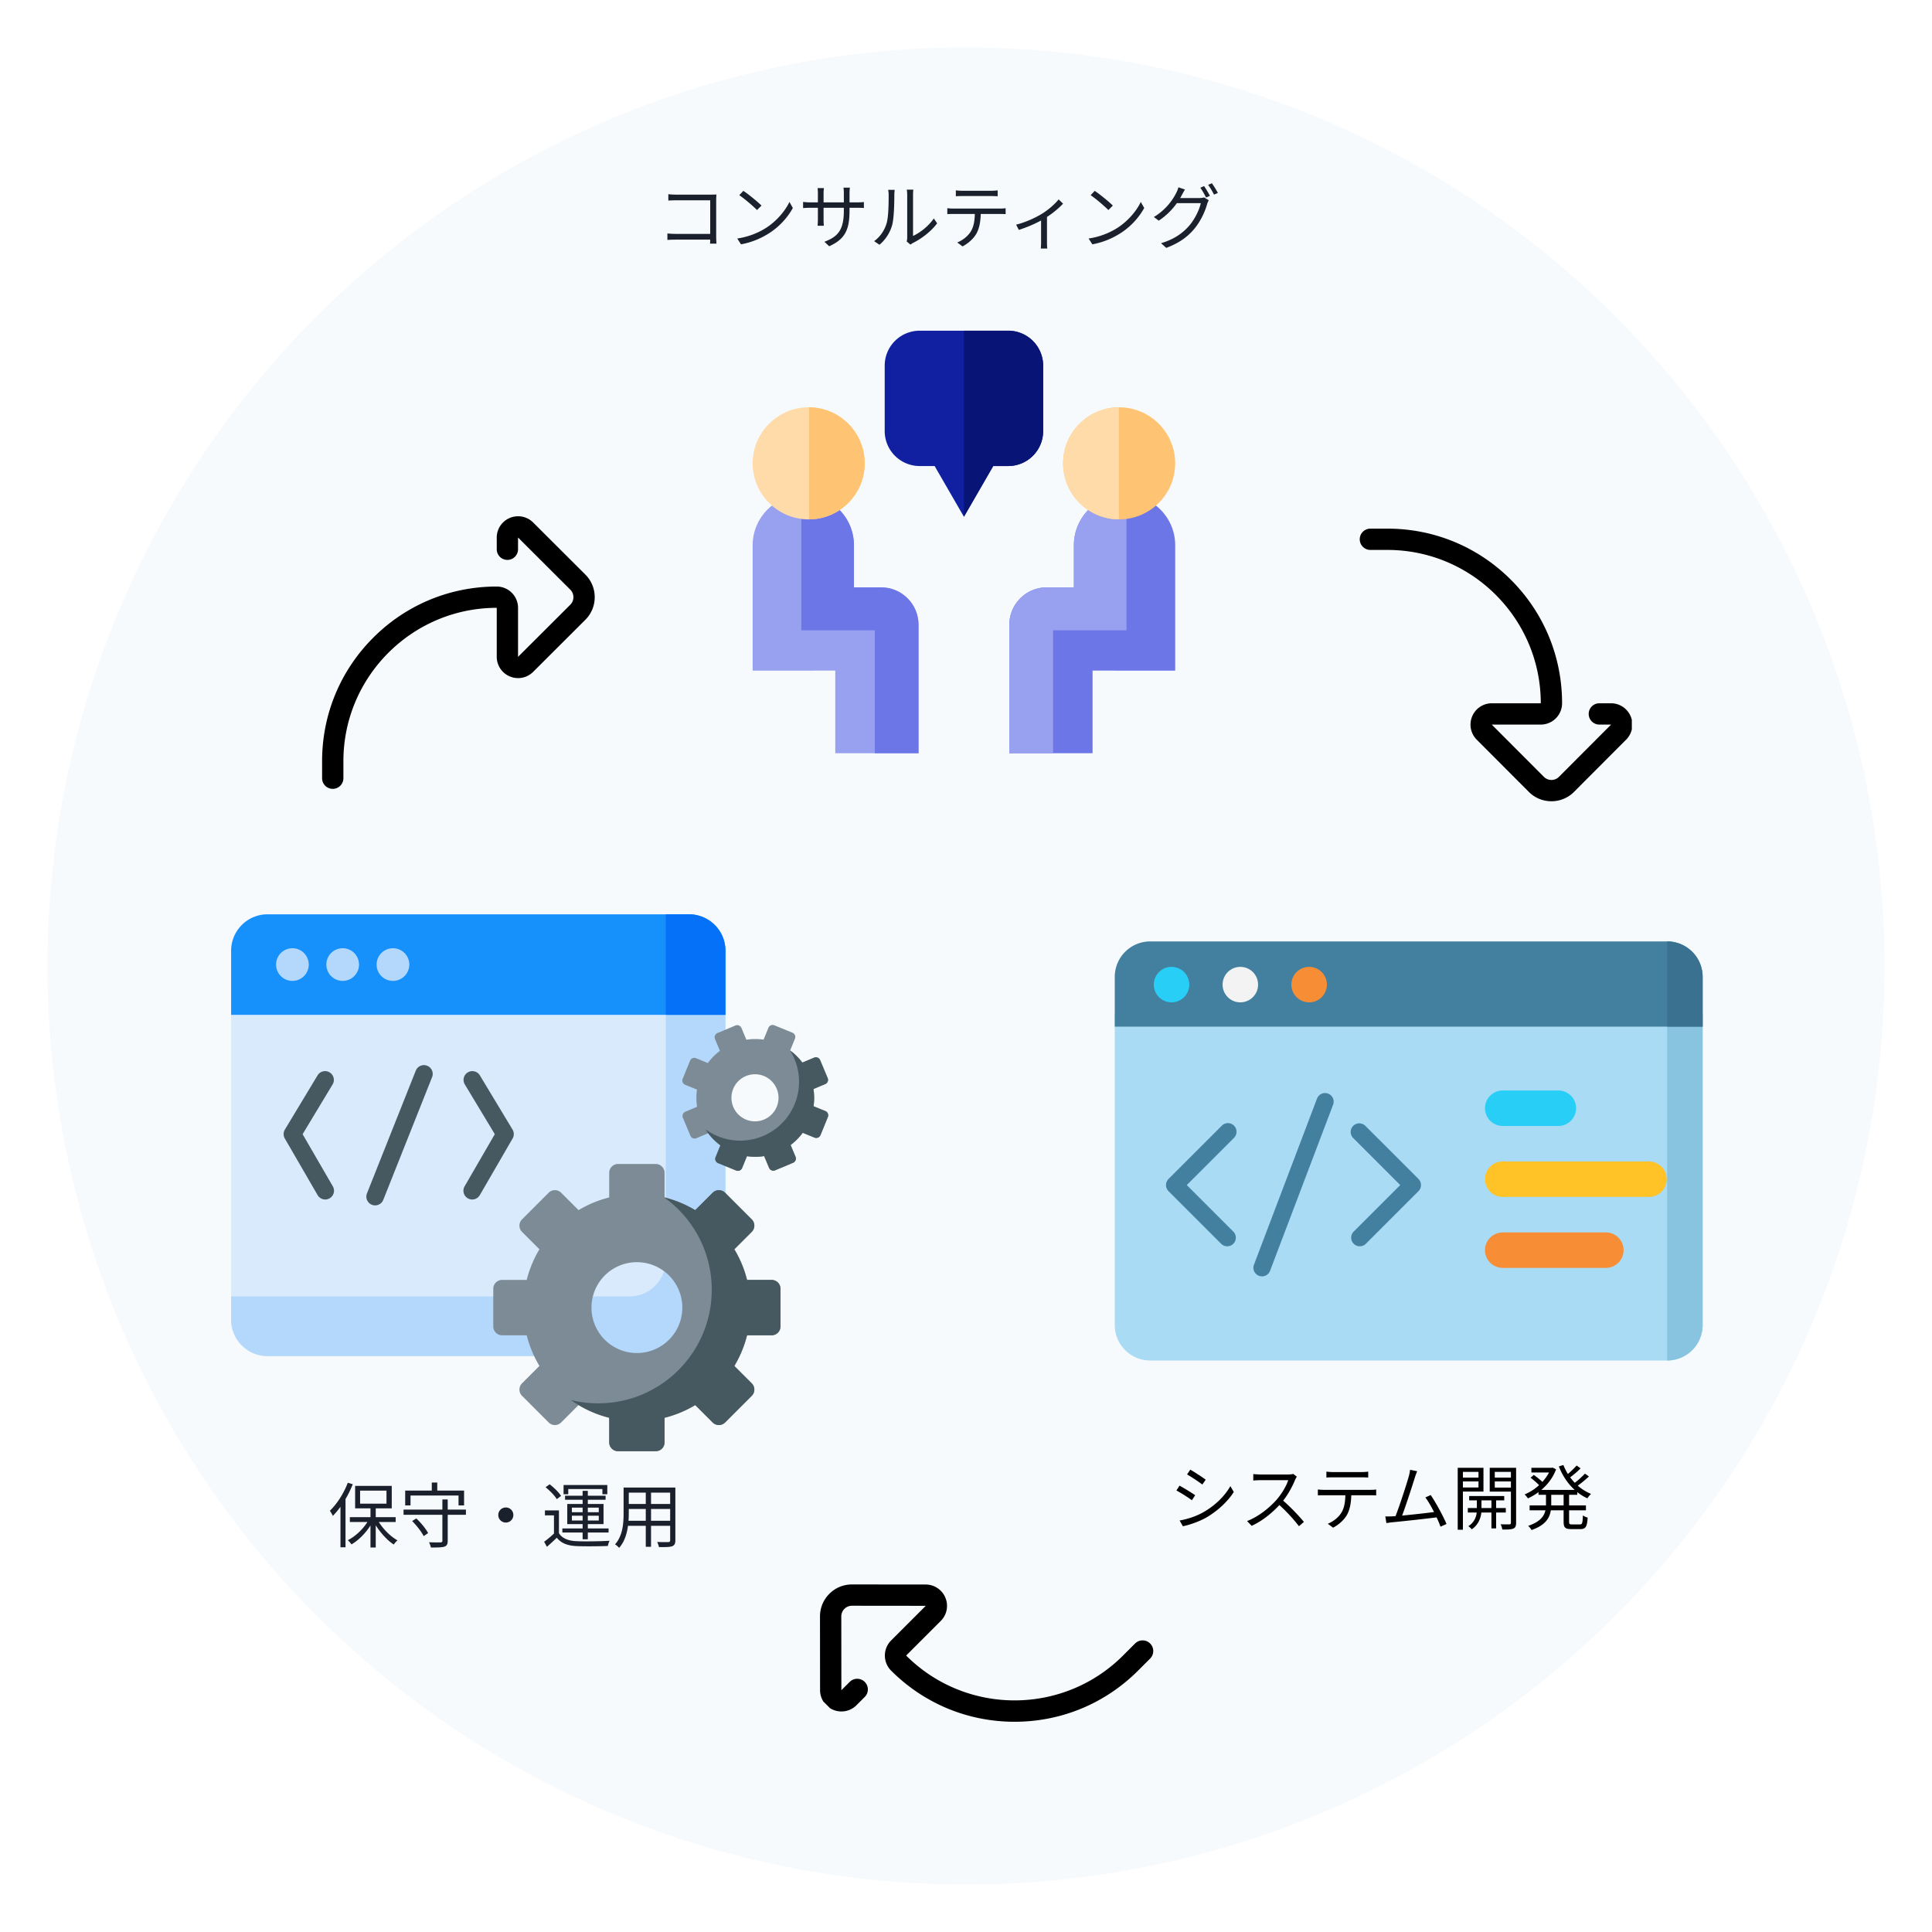 <svg viewBox="0 0 326 326" fill="none" xmlns="http://www.w3.org/2000/svg">
  <g filter="url(#filter0_d)">
    <circle cx="163" cy="161" r="155" fill="#F7FAFC"/>
    <g clip-path="url(#clip0)">
      <path d="M154.991 103.419V125.1h-14.048v-13.943H127V90.009c0-4.602 3.656-8.365 8.216-8.54.11-.004.22-.007.331-.007 4.713 0 8.547 3.834 8.547 8.547v7.1h4.587c3.479 0 6.31 2.831 6.31 6.31z" fill="#97A1F0"/>
      <path d="M176.019 59.695v11.049a5.902 5.902 0 01-5.895 5.894h-2.53L162.65 85.2l-4.944-8.562h-2.53a5.902 5.902 0 01-5.895-5.894v-11.05a5.902 5.902 0 015.895-5.894h14.948a5.902 5.902 0 015.895 5.895z" fill="#1020A1"/>
      <path d="M154.991 103.419V125.1h-7.381v-20.749h-12.394V81.469c.11-.004.22-.007.331-.007 4.713 0 8.547 3.834 8.547 8.547v7.1h4.587c3.479 0 6.31 2.831 6.31 6.31z" fill="#6D76E7"/>
      <path d="M145.915 76.181c0 5.2-4.218 9.432-9.411 9.459h-.047c-5.214 0-9.457-4.243-9.457-9.459 0-5.213 4.243-9.457 9.457-9.457h.047c5.193.027 9.411 4.26 9.411 9.457z" fill="#FFDBA9"/>
      <path d="M145.915 76.181c0 5.2-4.218 9.432-9.411 9.459V66.724c5.193.027 9.411 4.26 9.411 9.457z" fill="#FFC473"/>
      <path d="M170.309 103.419V125.1h14.048v-13.943H198.3V90.009c0-4.602-3.655-8.365-8.216-8.54a8.458 8.458 0 00-.331-.007c-4.713 0-8.547 3.834-8.547 8.547v7.1h-4.587a6.317 6.317 0 00-6.31 6.31z" fill="#6D76E7"/>
      <path d="M170.309 103.419V125.1h7.381v-20.749h12.394V81.469a8.458 8.458 0 00-.331-.007c-4.713 0-8.547 3.834-8.547 8.547v7.1h-4.587a6.317 6.317 0 00-6.31 6.31z" fill="#97A1F0"/>
      <path d="M179.385 76.181c0 5.2 4.218 9.432 9.411 9.459h.047c5.214 0 9.457-4.243 9.457-9.459 0-5.213-4.243-9.457-9.457-9.457h-.047c-5.193.027-9.411 4.26-9.411 9.457z" fill="#FFC473"/>
      <path d="M179.385 76.181c0 5.2 4.218 9.432 9.411 9.459V66.724c-5.193.027-9.411 4.26-9.411 9.457z" fill="#FFDBA9"/>
      <path d="M176.019 59.695v11.049a5.901 5.901 0 01-5.895 5.894h-2.53L162.65 85.2V53.8h7.474a5.901 5.901 0 015.895 5.895z" fill="#081476"/>
    </g>
    <path d="M112.771 30.768v1.068a34.75 34.75 0 011.32-.036h5.748v5.664h-5.892c-.504 0-1.02-.036-1.332-.072v1.092c.324-.024.864-.048 1.356-.048h5.868c-.012.288-.012.54-.024.672h1.08c-.012-.192-.048-.732-.048-1.164v-6.192c0-.288.024-.66.036-.936-.24.012-.6.024-.888.024h-5.916c-.384 0-.912-.024-1.308-.072zm12.66-.564l-.684.732c.888.6 2.388 1.884 2.988 2.508l.756-.756c-.672-.672-2.208-1.92-3.06-2.484zm-1.032 8.04l.636.984a13.153 13.153 0 004.716-1.86c1.812-1.14 3.216-2.772 4.032-4.272l-.576-1.02c-.696 1.476-2.16 3.252-4.008 4.416a12.39 12.39 0 01-4.8 1.752zm18.948-4.752v-.432h1.32c.528 0 .972.024 1.104.036v-1.008c-.168.024-.576.06-1.104.06h-1.32v-1.5c0-.468.048-.864.06-.984h-1.08c.024.12.06.516.06.984v1.5h-3.42v-1.536c0-.42.048-.756.06-.876h-1.068c.036.276.048.624.048.876v1.536h-1.296c-.504 0-1.092-.06-1.2-.084v1.044c.144-.012.684-.048 1.2-.048h1.296v1.944c0 .456-.036.972-.048 1.092h1.056a14.45 14.45 0 01-.048-1.092V33.06h3.42v.504c0 3.36-1.092 4.392-3.276 5.232l.804.756c2.748-1.224 3.432-2.868 3.432-6.06zm9.648 5.256l.636.528c.084-.072.216-.168.408-.276 1.392-.684 3.06-1.92 4.092-3.324l-.564-.816c-.924 1.356-2.4 2.448-3.504 2.952v-6.924c0-.456.036-.804.048-.888h-1.104c.012.084.072.432.072.888v7.188c0 .24-.036.48-.084.672zm-5.496-.06l.9.612a6.707 6.707 0 002.136-3.3c.324-1.2.372-3.768.372-5.1 0-.36.048-.72.06-.864h-1.104c.048.252.084.516.084.876 0 1.332-.012 3.732-.36 4.824-.36 1.164-1.08 2.232-2.088 2.952zm13.788-8.568v.996c.3-.024.696-.036 1.092-.036h4.848c.348 0 .768.012 1.116.036v-.996c-.348.048-.78.072-1.116.072h-4.86c-.384 0-.744-.036-1.08-.072zm-1.44 3.012v.996c.336-.024.684-.024 1.044-.024h3.6c-.036 1.128-.168 2.136-.696 2.976-.468.756-1.332 1.452-2.268 1.836l.888.66c1.02-.528 1.932-1.392 2.364-2.196.48-.888.672-1.98.708-3.276h3.264c.288 0 .672.012.936.024v-.996c-.288.048-.684.06-.936.06h-7.86c-.372 0-.708-.024-1.044-.06zm11.61 2.772l.456.888a22.523 22.523 0 003.756-1.584v3.672c0 .372-.024.864-.048 1.056h1.104c-.048-.192-.06-.684-.06-1.056v-4.272c1.092-.708 2.112-1.584 2.712-2.244l-.744-.72c-.612.768-1.716 1.752-2.856 2.448-.972.6-2.736 1.44-4.32 1.812zm13.26-5.7l-.684.732c.888.6 2.388 1.884 2.988 2.508l.756-.756c-.672-.672-2.208-1.92-3.06-2.484zm-1.032 8.04l.636.984a13.153 13.153 0 004.716-1.86c1.812-1.14 3.216-2.772 4.032-4.272l-.576-1.02c-.696 1.476-2.16 3.252-4.008 4.416a12.39 12.39 0 01-4.8 1.752zm19.488-8.844l-.636.276c.324.444.732 1.176.972 1.656l.648-.288a17.007 17.007 0 00-.984-1.644zm1.32-.48l-.636.276c.336.444.732 1.128.996 1.644l.648-.288a17.17 17.17 0 00-1.008-1.632zm-4.548 1.056l-1.104-.372a4.45 4.45 0 01-.372.96 10.051 10.051 0 01-3.768 4.056l.828.612a11.58 11.58 0 003.048-2.952h4.044c-.24 1.092-.984 2.652-1.908 3.744-1.092 1.284-2.592 2.364-4.8 3.012l.876.792c2.244-.84 3.684-1.932 4.776-3.264 1.068-1.308 1.8-2.928 2.124-4.14.06-.192.18-.468.276-.636l-.792-.48c-.192.072-.456.108-.78.108h-3.252c.096-.168.192-.336.276-.504.12-.216.336-.624.528-.936z" fill="#1A202C"/>
    <g clip-path="url(#clip1)">
      <path d="M281.309 227.569h-87.218a5.99 5.99 0 01-5.991-5.991v-52.405h99.2v52.405a5.99 5.99 0 01-5.991 5.991z" fill="#A9DBF5"/>
      <path d="M281.312 169.173v58.396a5.99 5.99 0 005.988-5.993v-52.403h-5.988z" fill="#88C3E0"/>
      <path d="M208.225 187.94a1.454 1.454 0 00-2.055 0l-8.996 8.996a1.453 1.453 0 000 2.056l8.877 8.876a1.45 1.45 0 002.055 0 1.454 1.454 0 000-2.055l-7.85-7.849 7.969-7.968a1.455 1.455 0 000-2.056zM239.351 196.936l-8.996-8.996a1.454 1.454 0 00-2.055 2.055l7.968 7.969-7.849 7.849a1.452 1.452 0 102.055 2.055l8.877-8.877a1.454 1.454 0 000-2.055zM224.101 182.534a1.452 1.452 0 00-1.874.843l-10.637 28.024a1.453 1.453 0 002.717 1.031l10.637-28.024a1.452 1.452 0 00-.843-1.874z" fill="#43809F"/>
      <path d="M262.949 187.991h-9.381a2.993 2.993 0 110-5.988h9.381a2.994 2.994 0 010 5.988z" fill="#29CEF6"/>
      <path d="M278.318 199.967h-24.75a2.993 2.993 0 110-5.988h24.75a2.995 2.995 0 010 5.988z" fill="#FFC328"/>
      <path d="M270.966 211.943h-17.398a2.993 2.993 0 110-5.988h17.398a2.994 2.994 0 010 5.988z" fill="#F78E36"/>
      <path d="M287.3 171.233h-99.2v-8.392a5.99 5.99 0 015.991-5.991h87.218a5.99 5.99 0 015.991 5.991v8.392z" fill="#43809F"/>
      <path d="M281.312 156.85v14.383h5.988v-8.39a5.99 5.99 0 00-5.988-5.993z" fill="#3A7190"/>
      <path d="M197.682 167.134a2.993 2.993 0 10.001-5.987 2.993 2.993 0 00-.001 5.987z" fill="#29CEF6"/>
      <path d="M209.29 167.134a2.993 2.993 0 10.001-5.987 2.993 2.993 0 00-.001 5.987z" fill="#F3F3F3"/>
      <path d="M220.899 167.134a2.993 2.993 0 10.001-5.987 2.993 2.993 0 00-.001 5.987z" fill="#F78E36"/>
    </g>
    <path d="M200.844 245.984l-.54.804a34.347 34.347 0 012.58 1.704l.564-.816c-.516-.384-1.896-1.296-2.604-1.692zm-1.8 8.58l.552.972c1.116-.228 2.772-.792 3.984-1.488 1.908-1.128 3.576-2.676 4.608-4.296l-.576-.984c-.972 1.692-2.556 3.252-4.548 4.392-1.212.696-2.7 1.176-4.02 1.404zm-.012-5.88l-.528.816c.72.372 2.028 1.212 2.616 1.644l.552-.84c-.528-.384-1.932-1.236-2.64-1.62zm19.8-1.512l-.612-.468c-.192.06-.504.096-.9.096h-4.632c-.36 0-1.044-.048-1.212-.072v1.092c.132-.012.792-.06 1.212-.06h4.68c-.3.996-1.176 2.412-1.992 3.336-1.236 1.38-3.012 2.808-4.944 3.564l.768.804c1.776-.804 3.396-2.124 4.68-3.504a27.707 27.707 0 013.3 3.564l.84-.72c-.78-.948-2.244-2.508-3.504-3.588.852-1.08 1.608-2.484 2.016-3.516.072-.168.228-.432.3-.528zm4.98-.852v.996c.3-.024.696-.036 1.092-.036h4.848c.348 0 .768.012 1.116.036v-.996c-.348.048-.78.072-1.116.072h-4.86c-.384 0-.744-.036-1.08-.072zm-1.44 3.012v.996c.336-.024.684-.024 1.044-.024h3.6c-.036 1.128-.168 2.136-.696 2.976-.468.756-1.332 1.452-2.268 1.836l.888.66c1.02-.528 1.932-1.392 2.364-2.196.48-.888.672-1.98.708-3.276h3.264c.288 0 .672.012.936.024v-.996c-.288.048-.684.06-.936.06h-7.86c-.372 0-.708-.024-1.044-.06zm16.76-3.084l-1.2-.24a7.55 7.55 0 01-.228 1.152c-.336 1.176-1.56 5.016-2.232 6.672-.216.012-.42.024-.6.036-.348.012-.756.024-1.116.012l.18 1.116c.348-.048.696-.108.996-.132a273.17 273.17 0 007.476-.828c.276.588.504 1.14.66 1.572l1.008-.456c-.504-1.236-1.812-3.648-2.664-4.884l-.9.408c.444.576.984 1.512 1.464 2.46-1.32.18-3.624.432-5.388.6.6-1.56 1.788-5.244 2.136-6.372.156-.504.288-.816.408-1.116zm10.344.108v.972h-2.628v-.972h2.628zm-2.628 2.64v-1.032h2.628v1.032h-2.628zm3.468.684v-4.008h-4.344v10.452h.876v-6.444h3.468zm-.336 2.784v-1.296h1.68v1.296h-1.68zm4.104.756v-.756h-1.632v-1.296h1.368v-.732h-5.916v.732h1.296v1.296h-1.524v.756h1.5c-.072.696-.408 1.692-1.416 2.304.192.12.456.372.588.528 1.152-.78 1.536-2.028 1.608-2.832h1.704v2.676h.792v-2.676h1.632zm-1.86-4.212v-1.044h2.724v1.044h-2.724zm2.724-2.652v.972h-2.724v-.972h2.724zm.876-.684h-4.452v4.02h3.576v5.256c0 .192-.06.264-.252.264-.18.012-.828.012-1.488-.012.132.24.264.66.288.888.9.012 1.5-.012 1.86-.156.348-.156.468-.444.468-.972v-9.288zm8.016 6.348h-2.088v-1.788h2.088v1.788zm2.304-1.788v-.456c.528.42 1.104.78 1.716 1.044.132-.228.42-.576.612-.744a7.798 7.798 0 01-2.244-1.392 19.263 19.263 0 001.884-1.548l-.672-.48a14.761 14.761 0 01-1.716 1.548c-.276-.288-.54-.6-.78-.924.576-.42 1.236-.984 1.764-1.512l-.672-.48c-.372.42-.948.984-1.476 1.428-.3-.48-.552-.984-.756-1.512l-.768.228c.6 1.548 1.512 2.928 2.676 3.972h-5.64c1.068-.9 1.98-2.076 2.496-3.48l-.588-.288-.156.036h-3.42v.792h2.976a8.406 8.406 0 01-1.116 1.584c-.384-.36-.972-.828-1.452-1.176l-.552.468c.492.372 1.08.876 1.44 1.26a8.3 8.3 0 01-2.436 1.56c.168.168.432.48.552.672a9.833 9.833 0 001.788-1.056v.456h1.26v1.788h-2.76v.828h2.664c-.216.996-.9 1.944-2.904 2.616.18.168.456.504.564.708 2.352-.816 3.06-2.04 3.252-3.324h2.16v1.92c0 .984.264 1.248 1.272 1.248h1.572c.876 0 1.128-.42 1.212-1.944-.24-.06-.612-.216-.804-.372-.048 1.284-.108 1.524-.48 1.524h-1.368c-.408 0-.48-.072-.48-.444v-1.932h2.844v-.828h-2.844v-1.788h1.38z" fill="#000"/>
    <g clip-path="url(#clip2)">
      <path d="M39.988 167.397L39 169.239v51.439a6.146 6.146 0 006.146 6.146h71.118a6.146 6.146 0 006.146-6.146v-51.439l-.988-1.842H39.988z" fill="#D8EAFB"/>
      <path d="M112.346 167.397v43.217a6.146 6.146 0 01-6.146 6.146H39v3.918a6.146 6.146 0 006.146 6.146h71.118a6.146 6.146 0 006.146-6.146v-51.439l-.988-1.842h-9.076z" fill="#B3D8FB"/>
      <path d="M116.264 152.277H45.146A6.146 6.146 0 0039 158.423v10.816h83.41v-10.816a6.146 6.146 0 00-6.146-6.146z" fill="#1690FB"/>
      <path d="M116.264 152.277h-3.918v16.962h10.064v-10.816a6.146 6.146 0 00-6.146-6.146z" fill="#0571F9"/>
      <path d="M49.34 163.515a2.757 2.757 0 10.002-5.514 2.757 2.757 0 00-.001 5.514zM57.823 163.515a2.757 2.757 0 10.001-5.514 2.757 2.757 0 000 5.514zM66.306 163.515a2.757 2.757 0 100-5.514 2.757 2.757 0 000 5.514z" fill="#B3D8FB"/>
      <path d="M63.298 201.393a1.48 1.48 0 01-1.376-2.029l8.241-20.722a1.482 1.482 0 012.754 1.095l-8.242 20.722c-.23.581-.788.934-1.377.934zM79.678 200.4a1.482 1.482 0 01-1.28-2.225l5.095-8.797-5.082-8.43a1.482 1.482 0 012.537-1.53l5.535 9.18c.279.463.284 1.04.013 1.508l-5.534 9.555a1.482 1.482 0 01-1.284.739zM54.877 200.4a1.482 1.482 0 01-1.284-.739l-5.534-9.555a1.482 1.482 0 01.013-1.508l5.535-9.18a1.482 1.482 0 012.537 1.53l-5.082 8.43 5.096 8.797a1.482 1.482 0 01-1.281 2.225z" fill="#465961"/>
      <path d="M130.21 213.972h-4.154a19.051 19.051 0 00-2.144-5.173l2.938-2.938a1.489 1.489 0 000-2.105l-4.498-4.498a1.487 1.487 0 00-2.105 0l-2.938 2.938a19.04 19.04 0 00-5.174-2.144v-4.154c0-.822-.666-1.489-1.488-1.489h-6.361a1.49 1.49 0 00-1.489 1.489v4.154a19.056 19.056 0 00-5.173 2.144l-2.938-2.938a1.487 1.487 0 00-2.105 0l-4.498 4.498a1.488 1.488 0 000 2.105l2.938 2.938a19.033 19.033 0 00-2.144 5.173h-4.154c-.822 0-1.489.667-1.489 1.489v6.361c0 .822.667 1.488 1.489 1.488h4.154a19.065 19.065 0 002.144 5.174l-2.938 2.938a1.488 1.488 0 000 2.105l4.498 4.497a1.487 1.487 0 002.105 0l2.938-2.938a18.993 18.993 0 005.173 2.144v4.154c0 .823.667 1.489 1.489 1.489h6.361c.822 0 1.488-.666 1.488-1.489v-4.154a19.04 19.04 0 005.174-2.144l2.938 2.938a1.487 1.487 0 002.105 0l4.498-4.497a1.489 1.489 0 000-2.105l-2.938-2.938a19.071 19.071 0 002.144-5.174h4.154c.822 0 1.488-.666 1.488-1.488v-6.361c0-.822-.666-1.489-1.488-1.489zm-22.743 12.335a7.666 7.666 0 110-15.332 7.666 7.666 0 010 15.332z" fill="#7C8B96"/>
      <path d="M130.21 213.972h-4.155a19.045 19.045 0 00-2.144-5.172l2.939-2.939a1.489 1.489 0 000-2.105l-4.498-4.498a1.489 1.489 0 00-2.105 0l-2.94 2.94a19.093 19.093 0 00-5.242-2.163c4.86 3.477 8.032 9.164 8.032 15.595 0 10.585-8.581 19.165-19.165 19.165-1.586 0-3.125-.196-4.599-.559a19.105 19.105 0 006.465 2.993v4.156c0 .822.666 1.488 1.488 1.488h6.361c.822 0 1.489-.666 1.489-1.488v-4.154a19.051 19.051 0 005.173-2.144l2.938 2.938a1.49 1.49 0 002.106 0l4.497-4.498a1.487 1.487 0 000-2.105l-2.938-2.938a19.071 19.071 0 002.144-5.174h4.154c.822 0 1.489-.666 1.489-1.488v-6.361a1.49 1.49 0 00-1.489-1.489z" fill="#465961"/>
      <path d="M139.27 185.476l-1.993-.814a9.871 9.871 0 00-.015-2.903l1.986-.834a.77.77 0 00.412-1.01l-1.276-3.04a.772.772 0 00-1.011-.412l-1.985.834a9.888 9.888 0 00-2.062-2.043l.814-1.994a.772.772 0 00-.423-1.006l-3.052-1.247a.772.772 0 00-1.006.423l-.814 1.993a9.871 9.871 0 00-2.903.015l-.834-1.986a.77.77 0 00-1.01-.412l-3.04 1.276a.771.771 0 00-.413 1.01l.834 1.986a9.889 9.889 0 00-2.043 2.062l-1.993-.814a.772.772 0 00-1.006.422l-1.247 3.053a.772.772 0 00.423 1.006l1.993.814a9.871 9.871 0 00.015 2.903l-1.986.834a.771.771 0 00-.413 1.01l1.277 3.04a.771.771 0 001.01.413l1.986-.834a9.889 9.889 0 002.062 2.043l-.814 1.993a.772.772 0 00.422 1.006l3.053 1.247a.772.772 0 001.006-.423l.814-1.993c.976.14 1.953.131 2.903-.015l.834 1.986a.771.771 0 001.01.413l3.04-1.277a.771.771 0 00.412-1.01l-.834-1.986a9.864 9.864 0 002.043-2.062l1.994.814a.772.772 0 001.006-.422l1.247-3.053a.772.772 0 00-.423-1.006zm-13.331 1.461a3.973 3.973 0 113.003-7.356 3.973 3.973 0 01-3.003 7.356z" fill="#7C8B96"/>
      <path d="M139.27 185.476l-1.994-.814a9.864 9.864 0 00-.015-2.902l1.987-.835a.77.77 0 00.412-1.01l-1.276-3.04a.77.77 0 00-1.01-.412l-1.988.834a9.894 9.894 0 00-2.091-2.065 9.918 9.918 0 01.797 9.058c-2.075 5.079-7.874 7.514-12.953 5.439a9.913 9.913 0 01-2.097-1.169 9.924 9.924 0 002.515 2.703l-.814 1.994a.772.772 0 00.422 1.006l3.053 1.247a.772.772 0 001.006-.423l.814-1.993c.976.14 1.953.131 2.903-.015l.834 1.986a.771.771 0 001.01.413l3.04-1.277a.771.771 0 00.412-1.01l-.834-1.986a9.864 9.864 0 002.043-2.062l1.994.814a.772.772 0 001.006-.422l1.247-3.053a.772.772 0 00-.423-1.006z" fill="#465961"/>
    </g>
    <path d="M58.686 248.192c-.684 1.812-1.836 3.588-3.024 4.728.156.204.408.672.504.864.432-.444.876-.96 1.284-1.536v6.84h.852v-8.148c.468-.78.876-1.632 1.224-2.496l-.84-.252zm2.076 1.332h4.452v2.196h-4.452v-2.196zm6 5.292V254h-3.36v-1.488h2.7v-3.792h-6.18v3.792h2.592V254h-3.48v.816h2.964c-.804 1.272-2.076 2.46-3.312 3.072.204.168.468.492.624.708 1.164-.672 2.364-1.872 3.204-3.192v3.72h.888v-3.756c.816 1.308 1.968 2.556 3.036 3.252.156-.228.444-.552.636-.708-1.152-.624-2.364-1.836-3.156-3.096h2.844zm2.508-4.464h8.1v1.668h.936v-2.508h-4.524v-1.356h-.924v1.356H68.37v2.508h.9v-1.668zm.276 4.308c.768.768 1.596 1.836 1.944 2.544l.744-.516c-.36-.708-1.212-1.752-1.992-2.472l-.696.444zm9.072-1.932h-3.072v-1.716h-.9v1.716h-6.552v.876h6.552v4.368c0 .204-.084.276-.324.288-.228 0-1.068.012-1.932-.024.12.252.276.636.312.888 1.14 0 1.86-.012 2.28-.144.42-.144.564-.42.564-1.008v-4.368h3.072v-.876zm6.732-.36c-.708 0-1.272.564-1.272 1.272 0 .708.564 1.272 1.272 1.272.708 0 1.272-.564 1.272-1.272 0-.708-.564-1.272-1.272-1.272zm10.536-3.108h5.76v.876h.828v-1.56h-7.38v1.56h.792v-.876zm.612 5.304v-.804h1.812v.804h-1.812zm0-2.172h1.812v.78h-1.812v-.78zm4.536 0v.78h-1.848v-.78h1.848zm0 2.172h-1.848v-.804h1.848v.804zm-2.724 3.168h.876v-1.14h3.504v-.684h-3.504v-.732h2.652v-3.396h-2.652v-.72h3v-.672h-3v-.828h-.876v.828h-2.964v.672h2.964v.72h-2.592v3.396h2.592v.732h-3.42v.684h3.42v1.14zm-3.636-7.32c-.372-.588-1.2-1.404-1.932-1.956l-.684.504c.732.576 1.536 1.404 1.896 2.004l.72-.552zm-.36 2.448H91.95v.84h1.524v3.072a19.752 19.752 0 01-1.656 1.38l.468.852c.588-.516 1.14-1.02 1.668-1.536.744.936 1.824 1.356 3.396 1.416 1.344.06 3.876.036 5.22-.024.036-.264.18-.672.288-.876-1.44.096-4.2.132-5.52.072-1.404-.048-2.46-.456-3.024-1.344v-3.852zm15.54 1.752v-1.992h3.228v1.992h-3.228zm-3.804 0c.036-.444.048-.888.048-1.284v-.708h2.868v1.992h-2.916zm2.916-4.752v1.92h-2.868v-1.92h2.868zm4.116 1.92h-3.228v-1.92h3.228v1.92zm.876-2.772h-8.736v4.32c0 1.668-.12 3.78-1.44 5.268.192.108.552.408.684.588.912-1.02 1.32-2.388 1.5-3.72h3v3.54h.888v-3.54h3.228v2.436c0 .228-.084.3-.324.312-.216 0-1.032.012-1.872-.024.12.24.264.624.3.864 1.128.012 1.824 0 2.232-.144.384-.156.54-.42.54-.996v-8.904z" fill="#1A202C"/>
    <g clip-path="url(#clip3)">
      <path d="M275.438 120.274c0 .934-.365 1.851-1.054 2.541l-8.782 8.801a5.36 5.36 0 01-3.818 1.584 5.359 5.359 0 01-3.818-1.584l-8.783-8.801a3.593 3.593 0 01-.777-3.926 3.586 3.586 0 013.322-2.22h8.259c0-14.268-11.608-25.875-25.876-25.875h-2.874a1.797 1.797 0 110-3.594h2.874c7.872 0 15.272 3.065 20.838 8.631 5.566 5.566 8.632 12.967 8.632 20.838a3.598 3.598 0 01-3.594 3.594h-8.259-.001l-.004.01.004.003 8.783 8.802c.34.34.792.528 1.274.528.481 0 .934-.188 1.274-.528l8.782-8.802.004-.003-.003-.01h-1.971a1.797 1.797 0 110-3.594h1.969c1.459 0 2.763.871 3.323 2.22.186.449.276.919.276 1.385z" fill="#000"/>
    </g>
    <g clip-path="url(#clip4)">
      <path d="M87.424 85.112c.934 0 1.85.365 2.54 1.054l8.802 8.782a5.358 5.358 0 011.584 3.818 5.358 5.358 0 01-1.584 3.818l-8.801 8.783a3.593 3.593 0 01-3.926.777 3.587 3.587 0 01-2.22-3.322v-8.259c-14.267 0-25.875 11.608-25.875 25.876v2.874a1.797 1.797 0 11-3.594 0v-2.874c0-7.872 3.065-15.272 8.631-20.839 5.566-5.565 12.967-8.63 20.838-8.63a3.598 3.598 0 013.594 3.593v8.26l.01.004c0-.002.002-.003.004-.004l8.8-8.783c.341-.34.53-.793.53-1.274 0-.482-.189-.934-.53-1.274l-8.8-8.782-.004-.004c-.004 0-.007.002-.01.003V90.68a1.797 1.797 0 01-3.594 0v-1.97c0-1.458.871-2.762 2.22-3.322a3.61 3.61 0 011.385-.276z" fill="#000"/>
    </g>
    <g clip-path="url(#clip5)">
      <path d="M139.427 285.729a3.593 3.593 0 01-1.051-2.542l-.013-12.433a5.357 5.357 0 011.58-3.82 5.36 5.36 0 013.819-1.58l12.434.014a3.593 3.593 0 013.326 2.226 3.587 3.587 0 01-.78 3.919l-5.839 5.84c10.088 10.088 26.504 10.088 36.593 0l2.033-2.033a1.796 1.796 0 112.541 2.541l-2.033 2.033c-5.566 5.566-12.966 8.631-20.838 8.631-7.871 0-15.272-3.065-20.838-8.631a3.599 3.599 0 010-5.083l5.84-5.84h.001l-.004-.01h-.006l-12.434-.013a1.79 1.79 0 00-1.274.527 1.786 1.786 0 00-.527 1.275l.013 12.434v.005a.036.036 0 00.009.004l.001-.001 1.393-1.392a1.796 1.796 0 112.541 2.541l-1.393 1.393a3.588 3.588 0 01-3.919.779 3.613 3.613 0 01-1.175-.784z" fill="#000"/>
    </g>
  </g>
  <defs>
    <clipPath id="clip0">
      <path fill="#fff" transform="translate(127 53.8)" d="M0 0h71.3v71.3H0z"/>
    </clipPath>
    <clipPath id="clip1">
      <path fill="#fff" transform="translate(188.1 135.2)" d="M0 0h99.2v99.2H0z"/>
    </clipPath>
    <clipPath id="clip2">
      <path fill="#fff" transform="translate(39 147.2)" d="M0 0h100.75v100.75H0z"/>
    </clipPath>
    <clipPath id="clip3">
      <path fill="#fff" transform="rotate(-90 181.275 -48.075)" d="M0 0h46v46H0z"/>
    </clipPath>
    <clipPath id="clip4">
      <path fill="#fff" transform="rotate(180 50.175 65.6)" d="M0 0h46v46H0z"/>
    </clipPath>
    <clipPath id="clip5">
      <path fill="#fff" transform="rotate(45 -213.096 318.61)" d="M0 0h46v46H0z"/>
    </clipPath>
    <filter id="filter0_d" x="0" y="0" width="326" height="326" filterUnits="userSpaceOnUse" color-interpolation-filters="sRGB">
      <feFlood flood-opacity="0" result="BackgroundImageFix"/>
      <feColorMatrix in="SourceAlpha" values="0 0 0 0 0 0 0 0 0 0 0 0 0 0 0 0 0 0 127 0"/>
      <feOffset dy="2"/>
      <feGaussianBlur stdDeviation="4"/>
      <feColorMatrix values="0 0 0 0 0 0 0 0 0 0 0 0 0 0 0 0 0 0 0.25 0"/>
      <feBlend in2="BackgroundImageFix" result="effect1_dropShadow"/>
      <feBlend in="SourceGraphic" in2="effect1_dropShadow" result="shape"/>
    </filter>
  </defs>
</svg>
